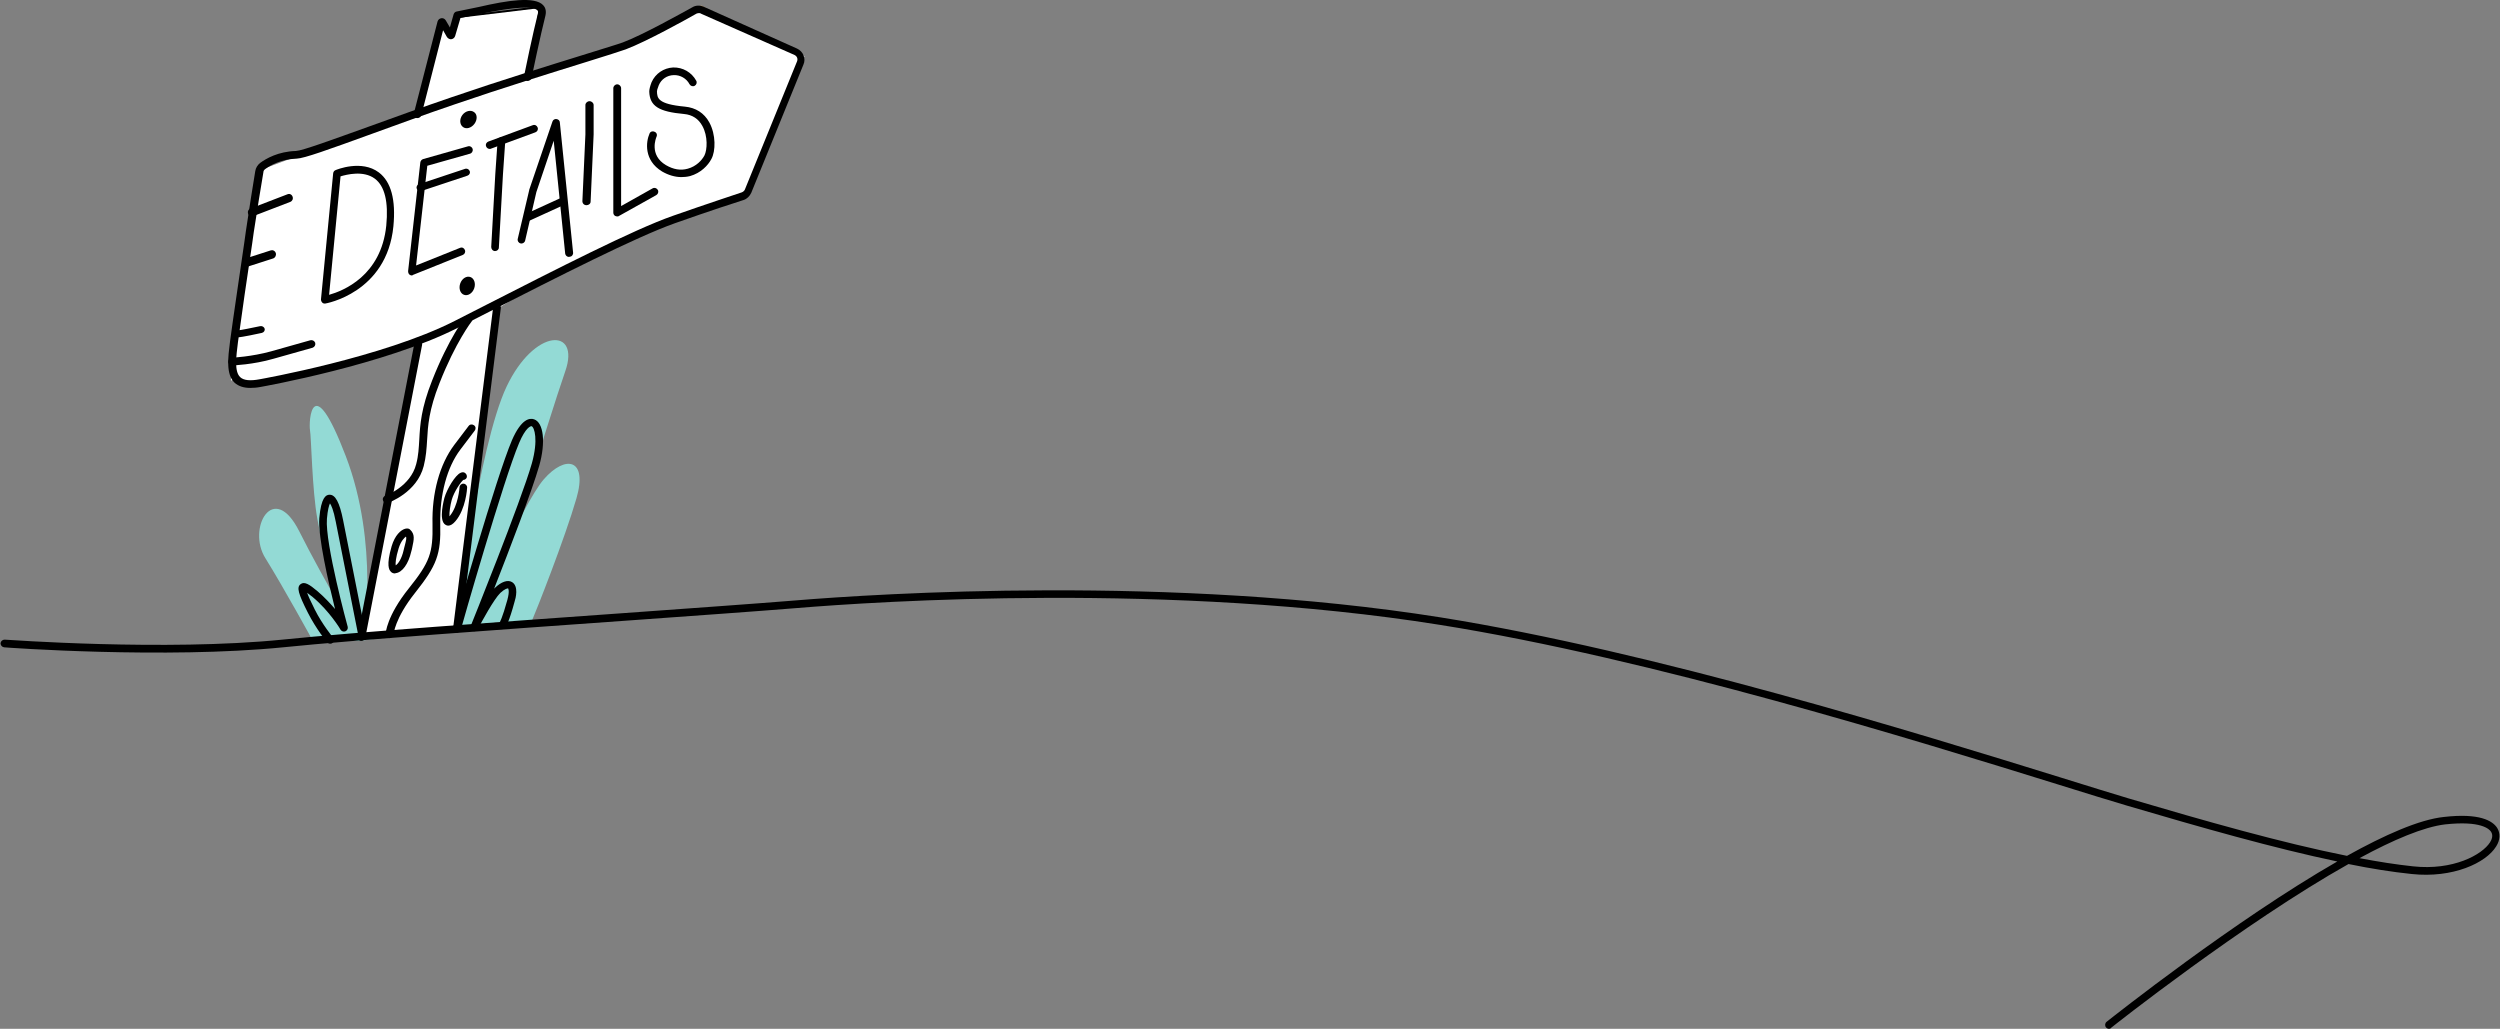 <svg width="1249" height="514" viewBox="0 0 1249 514" fill="none" xmlns="http://www.w3.org/2000/svg">
<rect x="0" y="0" width="1249" height="514" fill="#808080" stroke="none"/>
<path d="M206.699 64.601L220.041 10.533L225.658 17.555L229.169 8.426L269.896 3.511L255.15 89.88L229.169 313.175L180.016 318.09L222.85 94.093L206.699 64.601Z" fill="white" stroke="black"/>
<path d="M172.74 311.334C172.74 311.334 163.813 287.956 158.585 259.439C155.906 244.925 155.524 218.335 154.886 214.996C154.121 210.628 155.779 183.525 172.74 227.841C189.575 271.771 181.668 318.142 181.668 318.142L227.579 314.031C227.579 314.031 239.056 222.703 253.085 193.159C267.113 163.615 290.069 163.615 282.417 185.452C274.765 207.288 242.882 311.334 242.882 311.334L179.627 320.197L172.74 311.334Z" fill="#93DAD5"/>
<path d="M265.702 310.23C267.892 305.224 282.19 269.025 287.987 249C293.783 228.975 282.448 227.178 271.756 239.373C261.065 251.567 234.787 311.77 234.787 311.77L265.702 310.23Z" fill="#93DAD5"/>
<path d="M156.315 320.197C156.315 320.197 141.888 293.823 132.614 278.916C123.21 264.009 136.607 239.801 149.488 265.411C162.369 291.02 180.016 320.197 180.016 320.197H156.315Z" fill="#93DAD5"/>
<path d="M352.754 4.105C350.787 4.235 349.607 4.364 349.607 4.364L319.049 19.661L350.262 2.809L352.754 4.105Z" fill="#FBB54B"/>
<path d="M401.907 28.041L373.572 98.114C373.572 98.114 343.458 106.825 313.979 119.892C281.196 134.368 248.541 153.455 248.413 154.608C248.413 154.608 248.413 154.736 248.413 154.864L210.548 170.493L210.675 169.853L170.777 183.816L126.813 192.399C126.813 192.399 116.902 188.171 115.504 190.221C114.234 192.143 126.94 107.337 130.371 84.791C151.463 76.849 183.992 65.063 183.992 65.063L271.666 37.136L308.261 25.607L312.454 23.429L313.597 23.044L319.824 19.586L349.43 4.469C349.43 4.469 350.573 4.341 352.479 4.213L401.907 28.041Z" fill="white"/>
<path d="M319.049 19.661L313.117 23.453L312.027 23.874L319.049 19.661Z" fill="#FBB54B"/>
<path d="M180.557 320.197C180.428 320.197 180.3 320.197 180.171 320.197C179.143 319.942 178.5 319.052 178.628 317.907L207.04 171.472C207.297 170.454 208.197 169.818 209.354 169.945C210.382 170.2 211.025 171.09 210.896 172.235L182.485 318.67C182.356 319.561 181.457 320.197 180.557 320.197Z" fill="black"/>
<path d="M228.287 315.984C228.16 315.984 228.16 315.984 228.032 315.984C227.012 315.856 226.247 314.831 226.375 313.807L246.395 153.351C246.523 152.326 247.543 151.558 248.563 151.686C249.583 151.814 250.349 152.839 250.221 153.863L230.2 314.319C230.073 315.215 229.18 315.984 228.287 315.984Z" fill="black"/>
<path d="M124.984 193.803C121.679 193.803 119.136 192.91 117.229 191.252C112.779 187.042 113.923 178.623 114.94 170.46C116.466 158.979 120.026 135.253 122.06 121.093L122.823 115.608C124.221 106.169 126.51 91.372 127.527 85.504C127.781 83.845 128.671 82.442 129.943 81.422C132.867 79.253 138.969 75.681 147.869 75.426C151.048 75.299 166.304 69.686 184.104 63.308C196.818 58.716 211.184 53.486 225.805 48.511C249.962 40.219 274.881 32.566 291.282 27.463C301.453 24.274 308.7 22.106 311.116 21.213C321.287 17.386 340.358 6.671 345.952 3.609C347.605 2.589 349.766 2.589 351.546 3.354L398.206 24.274C401.257 25.677 402.783 29.249 401.384 32.311L375.321 96.346C374.558 98.005 373.16 99.408 371.507 99.918C367.057 101.321 354.852 105.276 337.179 111.526C317.727 118.415 278.695 138.314 244.368 155.79C238.901 158.596 233.688 161.275 228.602 163.826C192.495 182.195 131.723 193.038 130.324 193.293C128.417 193.676 126.637 193.803 124.984 193.803ZM349.13 6.543C348.749 6.543 348.367 6.671 347.986 6.798C342.392 9.987 323.067 20.703 312.641 24.657C310.226 25.55 302.852 27.846 292.681 31.035C276.28 36.138 251.488 43.791 227.331 52.083C212.71 57.058 198.343 62.288 185.757 66.88C163.634 74.916 151.938 79.126 148.251 79.253C140.368 79.508 134.901 82.697 132.485 84.483C131.977 84.866 131.595 85.376 131.595 86.014C130.578 92.009 128.163 106.806 126.764 116.118L126.001 121.604C123.84 135.763 120.407 159.489 118.881 170.97C117.991 178.113 116.974 185.639 120.026 188.446C121.806 190.104 125.111 190.359 129.815 189.466C130.451 189.339 191.224 178.623 227.077 160.382C232.162 157.831 237.375 155.152 242.842 152.346C277.424 134.742 316.456 114.715 336.162 107.827C353.962 101.576 366.167 97.622 370.617 96.091C371.252 95.836 371.888 95.326 372.142 94.688L398.206 30.652C398.715 29.377 398.206 28.101 396.935 27.463L350.147 6.798C349.893 6.543 349.512 6.543 349.13 6.543Z" fill="black"/>
<path d="M208.644 58.984C208.518 58.984 208.266 58.984 208.14 58.984C207.133 58.728 206.503 57.705 206.755 56.681L218.593 10.764C218.845 9.869 219.6 9.229 220.482 9.101C221.363 8.973 222.245 9.357 222.748 10.252L224.763 13.706L226.652 7.055C226.904 6.415 227.408 5.904 228.038 5.776L239.246 3.473C253.602 0.148 267.203 -1.899 271.358 2.578C272.24 3.473 273.121 5.136 272.492 7.822C270.225 16.648 265.565 38.775 265.565 38.903C265.314 39.926 264.306 40.566 263.299 40.438C262.291 40.182 261.662 39.158 261.788 38.135C261.913 37.24 266.447 15.624 268.714 6.799C268.966 5.776 268.714 5.392 268.588 5.264C266.447 2.834 256.876 3.473 240.127 6.927L230.053 8.973L227.408 17.927C227.156 18.822 226.4 19.461 225.519 19.589C224.637 19.717 223.756 19.206 223.252 18.438L221.363 15.113L210.533 57.449C210.281 58.344 209.526 58.984 208.644 58.984Z" fill="black"/>
<path d="M228.256 315.984C228.129 315.984 227.874 315.984 227.747 315.856C226.728 315.602 226.091 314.457 226.473 313.439C227.365 310.386 248.003 238.124 255.775 219.931C260.489 209.117 264.693 208.735 266.859 209.499C271.572 211.153 272.719 220.949 269.407 232.653C265.839 245.121 254.628 274.255 246.857 294.101C246.984 293.974 247.112 293.847 247.239 293.72C250.424 290.666 253.609 289.521 255.775 290.794C259.215 292.829 257.686 298.809 257.049 300.717C254.373 310.64 252.845 312.93 252.462 313.439C251.698 314.202 250.551 314.33 249.787 313.566C249.023 312.93 248.895 311.658 249.66 310.895C249.66 310.895 250.934 308.986 253.482 299.699C254.756 294.992 253.864 293.974 253.864 293.974C253.609 293.847 252.08 294.229 249.914 296.264C246.729 299.445 240.742 310.386 238.703 314.33C238.194 315.22 237.174 315.602 236.155 315.22C235.263 314.839 234.754 313.694 235.136 312.803C235.391 312.167 260.234 250.719 265.712 231.508C269.024 219.677 266.986 213.443 265.585 212.934C265.075 212.807 262.527 213.697 259.342 221.33C251.698 239.269 230.422 313.566 230.295 314.33C229.785 315.475 229.021 315.984 228.256 315.984Z" fill="black"/>
<path d="M164.976 321.601C164.47 321.601 163.837 321.348 163.457 320.968C163.204 320.715 157.888 314.133 153.837 306.158C148.9 296.412 148.14 293.374 150.166 291.855C152.065 290.336 154.596 291.982 158.647 295.399C162.065 298.311 164.976 301.475 167.382 304.26C164.09 290.969 158.774 267.931 159.533 258.818C160.419 248.565 162.824 247.172 164.597 247.172C167.508 247.046 169.66 250.97 171.432 259.957C174.47 275.526 182.825 317.424 182.825 317.424L179.154 318.183C179.154 318.183 170.799 276.286 167.761 260.716C166.622 254.767 165.483 252.362 164.85 251.476C164.344 252.489 163.711 254.767 163.331 259.197C162.318 271.349 173.584 312.741 173.711 313.12C173.964 314.006 173.458 315.019 172.572 315.399C171.686 315.778 170.673 315.399 170.166 314.639C170.166 314.513 164.597 305.272 156.242 298.31C154.976 297.298 154.09 296.665 153.457 296.159C153.963 297.678 155.103 300.209 157.255 304.513C161.052 312.108 166.369 318.437 166.369 318.563C167.002 319.323 166.875 320.588 166.116 321.221C165.863 321.475 165.483 321.601 164.976 321.601Z" fill="black"/>
<path d="M194.587 318.792C194.458 318.792 194.458 318.792 194.587 318.792C193.428 318.792 192.656 317.905 192.656 316.764C192.656 316.384 193.171 307.766 204.241 293.951C214.796 280.77 216.341 276.207 216.083 261.885C215.697 246.296 219.687 231.974 226.896 222.342L234.104 212.836C234.748 211.949 235.906 211.822 236.807 212.456C237.708 213.09 237.837 214.231 237.193 215.118L229.985 224.623C223.291 233.495 219.687 247.057 219.945 261.759C220.331 276.968 218.271 282.418 207.33 296.232C197.161 309.033 196.646 316.891 196.646 316.891C196.389 317.905 195.488 318.792 194.587 318.792Z" fill="black"/>
<path d="M193.204 251.382C192.423 251.382 191.641 250.867 191.381 250.094C190.99 249.063 191.511 248.032 192.553 247.645C192.683 247.645 205.054 243.135 207.918 231.923C209.09 227.541 209.22 223.675 209.481 219.551C209.872 212.205 210.392 203.957 215.861 190.168C224.195 168.904 232.399 158.466 232.659 158.079C233.31 157.177 234.482 157.048 235.394 157.692C236.305 158.337 236.435 159.496 235.784 160.399C235.654 160.527 227.581 170.966 219.507 191.586C214.299 204.731 213.778 212.721 213.387 219.809C213.127 224.062 212.866 228.185 211.695 232.825C208.309 246.099 194.376 250.996 193.855 251.254C193.725 251.254 193.464 251.382 193.204 251.382Z" fill="black"/>
<path d="M223.919 262.618C223.541 262.618 223.037 262.491 222.659 262.239C218.753 260.218 222.029 248.854 222.029 248.727C223.289 244.308 227.448 237.363 230.094 236.226C231.102 235.721 231.858 235.974 232.236 236.226C233.118 236.731 233.496 237.868 233.118 238.752C232.74 239.383 232.11 239.762 231.48 239.762C230.22 240.772 226.818 245.697 225.684 249.737C224.928 252.516 224.423 256.051 224.549 257.945L224.675 257.819C228.96 252.768 229.59 243.55 229.59 243.424C229.59 242.414 230.598 241.53 231.606 241.656C232.614 241.656 233.496 242.666 233.37 243.676C233.37 244.055 232.74 254.283 227.574 260.345C226.314 261.86 225.054 262.618 223.919 262.618Z" fill="black"/>
<path d="M197.301 286.492C196.425 286.492 195.548 286.113 195.047 285.356C194.546 284.725 192.793 282.706 195.673 272.864C197.301 267.439 200.181 264.789 202.435 264.158C203.813 263.779 204.564 264.284 204.814 264.537C207.444 266.934 206.818 269.458 205.941 273.621C205.816 274.252 205.691 274.883 205.44 275.64C204.063 281.697 200.933 286.113 197.552 286.366C197.552 286.492 197.426 286.492 197.301 286.492ZM202.811 268.07C201.934 268.7 200.306 270.341 199.18 273.874C197.677 278.795 197.552 281.318 197.677 282.454C198.804 281.823 200.682 279.3 201.684 274.757C201.809 274 202.06 273.369 202.185 272.738C202.936 269.836 203.187 268.7 202.811 268.07Z" fill="black"/>
<path d="M115.94 182.568C114.911 182.568 114.011 181.798 114.011 180.772C114.011 179.746 114.783 178.847 115.811 178.719C115.94 178.719 125.843 178.206 135.489 175.511C145.52 172.689 155.037 169.994 155.037 169.994C156.066 169.738 157.095 170.251 157.481 171.277C157.738 172.304 157.224 173.33 156.195 173.715C156.195 173.715 146.678 176.41 136.646 179.232C126.486 182.183 116.455 182.568 115.94 182.568Z" fill="black"/>
<path d="M118.744 168.525C117.718 168.525 116.82 167.713 116.82 166.785C116.82 165.857 117.718 165.046 118.744 165.046C119.898 165.046 126.055 163.77 129.903 162.958C130.929 162.726 131.955 163.306 132.211 164.234C132.468 165.162 131.826 166.089 130.8 166.321C129.133 166.669 120.796 168.525 118.744 168.525Z" fill="black"/>
<path d="M122.899 133.415C122.127 133.415 121.356 132.858 121.098 131.883C120.841 130.769 121.356 129.655 122.385 129.238L135.376 125.06C136.405 124.781 137.434 125.338 137.82 126.453C138.077 127.567 137.562 128.681 136.533 129.098L123.542 133.276C123.156 133.415 123.028 133.415 122.899 133.415Z" fill="black"/>
<path d="M125.812 108.137C125.024 108.137 124.235 107.589 123.972 106.766C123.578 105.67 124.104 104.574 125.155 104.163L143.684 97.038C144.735 96.627 145.786 97.175 146.181 98.271C146.575 99.367 146.049 100.464 144.998 100.875L126.469 108C126.338 108 126.075 108.137 125.812 108.137Z" fill="black"/>
<path d="M236.896 144.096C237.774 141.642 236.928 139.094 235.006 138.405C233.085 137.716 230.816 139.148 229.938 141.602C229.06 144.056 229.906 146.604 231.828 147.293C233.749 147.982 236.018 146.551 236.896 144.096Z" fill="black"/>
<path d="M231.015 57.44C229.485 59.481 229.613 62.16 231.269 63.435C232.926 64.711 235.474 63.946 237.003 61.904C238.533 59.863 238.533 57.184 236.876 56.036C235.22 54.761 232.544 55.398 231.015 57.44Z" fill="black"/>
<path d="M162.26 151.672C161.752 151.672 161.371 151.543 160.99 151.157C160.609 150.771 160.355 150.128 160.355 149.613L166.45 86.564C166.577 85.792 166.957 85.277 167.592 85.02C168.1 84.762 180.67 79.615 189.303 86.178C195.398 90.81 197.81 99.817 196.541 113.07C193.239 146.397 162.641 151.672 162.387 151.672C162.514 151.672 162.387 151.672 162.26 151.672ZM170.132 88.108L164.418 147.297C171.274 145.367 190.446 137.904 192.985 112.684C194.128 100.846 192.224 92.998 187.272 89.266C181.559 85.02 173.179 87.207 170.132 88.108Z" fill="black"/>
<path d="M205.758 137.628C205.385 137.628 205.011 137.5 204.638 137.244C204.14 136.86 203.891 136.22 203.891 135.451L209.991 81.152C210.116 80.383 210.614 79.743 211.361 79.487L233.895 73.084C234.891 72.828 235.887 73.468 236.136 74.493C236.385 75.517 235.763 76.542 234.767 76.798L213.477 82.817L207.875 132.634L229.911 123.797C230.907 123.413 231.903 123.926 232.277 124.95C232.65 125.975 232.152 126.999 231.156 127.383L206.256 137.372C206.256 137.5 206.007 137.628 205.758 137.628Z" fill="black"/>
<path d="M210 95.497C209.241 95.497 208.483 95.014 208.23 94.289C207.85 93.323 208.356 92.356 209.368 91.994L232.258 84.383C233.27 84.02 234.282 84.504 234.661 85.47C235.04 86.436 234.534 87.403 233.523 87.765L210.633 95.376C210.38 95.497 210.127 95.497 210 95.497Z" fill="black"/>
<path d="M247.325 125.434C246.178 125.434 245.413 124.413 245.413 123.393L247.452 86.908L248.599 70.324C248.726 69.303 249.618 68.41 250.638 68.538C251.657 68.666 252.549 69.559 252.422 70.579L251.275 87.163L249.236 123.648C249.236 124.669 248.344 125.434 247.325 125.434Z" fill="black"/>
<path d="M244.649 74.406C243.884 74.406 243.12 73.896 242.865 73.13C242.483 72.11 242.992 71.089 244.012 70.707L266.183 62.542C267.203 62.159 268.222 62.67 268.604 63.69C268.987 64.711 268.477 65.731 267.458 66.114L245.286 74.278C245.031 74.406 244.904 74.406 244.649 74.406Z" fill="black"/>
<path d="M284.278 128.368C283.258 128.368 282.494 127.603 282.366 126.71L276.632 70.324L267.967 95.966L262.361 120.204C262.106 121.224 261.086 121.862 260.067 121.607C259.048 121.352 258.411 120.331 258.665 119.311L264.4 94.945V94.817L275.995 60.756C276.25 59.863 277.142 59.353 278.034 59.481C278.926 59.608 279.69 60.246 279.69 61.139L286.316 126.199C286.444 127.22 285.679 128.241 284.66 128.241C284.405 128.368 284.405 128.368 284.278 128.368Z" fill="black"/>
<path d="M263.762 110.508C262.998 110.508 262.361 110.126 261.978 109.36C261.596 108.34 261.978 107.319 262.87 106.809L280.455 98.772C281.474 98.389 282.494 98.772 283.003 99.665C283.386 100.685 283.003 101.706 282.111 102.216L264.527 110.253C264.272 110.381 264.017 110.508 263.762 110.508Z" fill="black"/>
<path d="M293.017 102.519C291.784 102.519 290.962 101.625 290.962 100.476L292.469 67.154V52.472C292.469 51.451 293.428 50.557 294.524 50.557C295.62 50.557 296.579 51.451 296.579 52.472V67.154L295.072 100.732C295.072 101.753 294.113 102.519 293.017 102.519Z" fill="black"/>
<path d="M308.36 108.137C307.97 108.137 307.71 108.007 307.32 107.877C306.67 107.487 306.41 106.837 306.41 106.188V44.08C306.41 43.041 307.32 42.131 308.36 42.131C309.401 42.131 310.311 43.041 310.311 44.08V102.939L326.046 94.104C326.956 93.584 328.127 93.974 328.647 94.883C329.167 95.793 328.777 96.962 327.867 97.482L309.271 107.877C309.011 108.137 308.751 108.137 308.36 108.137Z" fill="black"/>
<path d="M340.397 88.475C337.192 88.475 333.858 87.459 330.781 85.68C321.549 80.089 322.703 70.813 324.498 66.747C324.883 65.73 326.037 65.349 327.062 65.858C328.088 66.239 328.473 67.382 327.96 68.399C327.832 68.78 324.113 77.421 332.704 82.503C336.422 84.663 340.013 85.299 343.603 84.282C347.834 83.139 350.655 80.089 351.937 77.675C353.347 74.879 353.732 68.018 350.911 62.935C348.988 59.377 345.911 57.344 341.808 56.963C329.114 55.819 324.626 53.024 324.37 45.781C324.37 44.637 324.754 43.112 325.524 41.079C327.447 36.759 331.55 33.964 336.294 33.709C341.166 33.582 345.526 36.124 347.834 40.317C348.347 41.206 347.962 42.35 347.065 42.858C346.167 43.367 345.013 42.985 344.5 42.096C342.962 39.173 339.884 37.395 336.551 37.522C333.217 37.649 330.396 39.555 329.114 42.604C328.345 44.51 328.216 45.273 328.216 45.654C328.345 48.958 328.473 52.007 342.192 53.278C347.577 53.786 351.809 56.455 354.373 61.156C357.707 67.255 357.579 75.515 355.399 79.454C353.732 82.63 350.142 86.442 344.757 87.967C343.218 88.348 341.808 88.475 340.397 88.475Z" fill="black"/>
<path d="M1053.66 514C1053.15 514 1052.52 513.744 1052.13 513.233C1051.5 512.466 1051.63 511.188 1052.39 510.548C1055.96 507.736 1116.48 459.798 1167.71 430.396C1135.98 423.748 1099.66 413.393 1062.33 402.4C1054.05 399.971 1042.58 396.391 1028.18 391.917C957.332 369.929 825.449 329.022 719.178 312.148C585.384 290.799 439.102 300.387 397.435 303.838C378.576 305.373 347.995 307.546 312.571 310.102C250.006 314.577 179.159 319.562 141.442 323.397C82.572 329.278 2.933 323.525 2.041 323.397C1.021 323.269 0.257 322.375 0.257 321.352C0.384 320.329 1.276 319.562 2.296 319.562C3.06 319.562 82.445 325.443 141.059 319.562C178.777 315.727 249.751 310.742 312.189 306.267C347.612 303.711 378.194 301.537 397.053 300.003C438.847 296.552 585.384 287.092 719.688 308.441C826.214 325.443 958.224 366.35 1029.2 388.338C1043.6 392.812 1055.07 396.391 1063.22 398.82C1102.21 410.325 1139.93 421.064 1172.55 427.583C1191.41 417.101 1208.74 409.431 1220.97 408.152C1238.81 406.107 1245.31 410.07 1247.6 413.649C1249.26 416.334 1249.13 419.657 1247.09 422.853C1242 431.163 1225.43 438.833 1204.92 436.66C1195.1 435.637 1184.53 433.975 1173.31 431.674C1120.94 461.076 1055.45 512.849 1054.56 513.617C1054.43 513.872 1054.05 514 1053.66 514ZM1178.79 428.734C1188.22 430.523 1197.14 431.93 1205.55 432.824C1225.56 434.998 1240.08 427.072 1244.03 420.808C1244.93 419.402 1245.69 417.356 1244.54 415.567C1243.65 414.16 1239.45 409.942 1221.61 411.859C1210.9 413.138 1195.74 419.53 1178.79 428.734Z" fill="black"/>
</svg>
